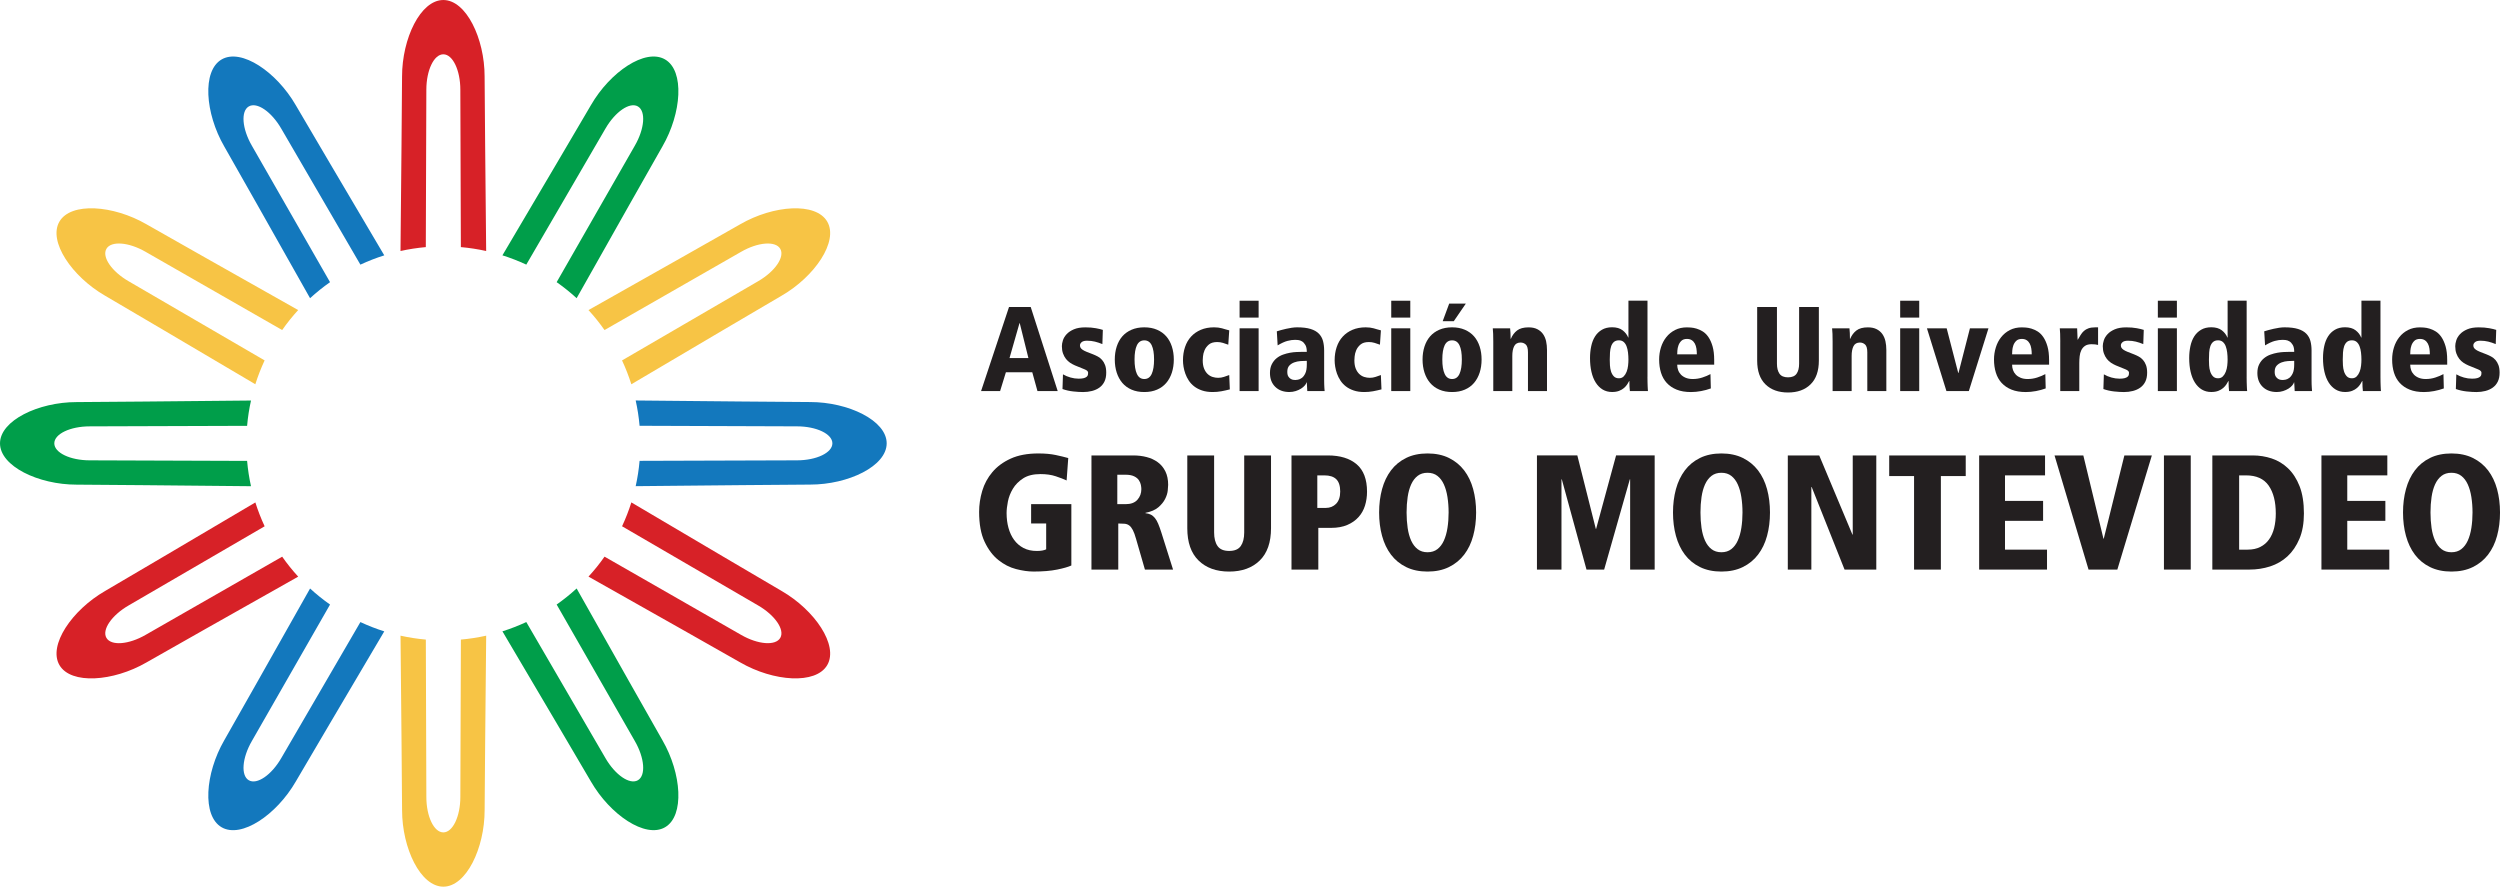 <?xml version="1.0" encoding="utf-8"?>
<!-- Generator: Adobe Illustrator 16.0.0, SVG Export Plug-In . SVG Version: 6.00 Build 0)  -->
<!DOCTYPE svg PUBLIC "-//W3C//DTD SVG 1.1//EN" "http://www.w3.org/Graphics/SVG/1.1/DTD/svg11.dtd">
<svg version="1.1" id="Layer_1" xmlns="http://www.w3.org/2000/svg" xmlns:xlink="http://www.w3.org/1999/xlink" x="0px" y="0px"
	 width="352.569px" height="125.045px" viewBox="122.844 122.167 352.569 125.045"
	 enable-background="new 122.844 122.167 352.569 125.045" xml:space="preserve">
<g>
	<g>
		<g>
			<path fill="#231F20" d="M268.423,174.668h-3.72l-0.816,2.649h-2.684l3.941-11.858h3.058l3.806,11.858h-2.854L268.423,174.668z
				 M266.656,167.738h-0.034l-1.409,4.926h2.666L266.656,167.738z"/>
			<path fill="#231F20" d="M278.31,170.693c-0.363-0.147-0.714-0.264-1.054-0.348c-0.34-0.085-0.708-0.129-1.104-0.129
				c-0.351,0-0.605,0.068-0.764,0.204c-0.159,0.137-0.238,0.285-0.238,0.441c0,0.138,0.027,0.253,0.085,0.351
				c0.057,0.096,0.155,0.191,0.298,0.289c0.141,0.096,0.33,0.191,0.568,0.288s0.538,0.212,0.9,0.349
				c0.227,0.091,0.45,0.194,0.671,0.313c0.222,0.119,0.419,0.276,0.595,0.477c0.176,0.198,0.317,0.44,0.425,0.729
				c0.108,0.289,0.161,0.645,0.161,1.062c0,0.498-0.084,0.92-0.255,1.266c-0.17,0.346-0.405,0.626-0.704,0.841
				c-0.301,0.217-0.648,0.373-1.045,0.477c-0.396,0.102-0.816,0.153-1.258,0.153c-0.396,0-0.861-0.028-1.393-0.085
				c-0.533-0.058-1.037-0.172-1.512-0.341l0.067-2.072c0.329,0.191,0.685,0.343,1.07,0.449c0.385,0.108,0.765,0.162,1.138,0.162
				c0.317,0,0.564-0.024,0.74-0.077c0.175-0.051,0.308-0.114,0.398-0.194c0.091-0.079,0.147-0.167,0.17-0.263
				c0.023-0.098,0.033-0.195,0.033-0.299c0-0.191-0.164-0.354-0.492-0.482c-0.328-0.13-0.781-0.314-1.359-0.554
				c-0.237-0.103-0.467-0.227-0.688-0.372c-0.221-0.147-0.416-0.329-0.586-0.545c-0.17-0.215-0.309-0.47-0.416-0.766
				c-0.108-0.294-0.161-0.639-0.161-1.035c0-0.237,0.048-0.51,0.144-0.815c0.096-0.307,0.27-0.596,0.519-0.866
				c0.249-0.272,0.589-0.502,1.019-0.688c0.432-0.188,0.975-0.281,1.632-0.281c0.555,0,1.048,0.04,1.478,0.12
				c0.431,0.079,0.759,0.159,0.985,0.237L278.31,170.693z"/>
			<path fill="#231F20" d="M280.06,172.867c0-0.654,0.09-1.266,0.271-1.825c0.181-0.561,0.444-1.039,0.789-1.436
				c0.346-0.396,0.779-0.708,1.301-0.935c0.521-0.226,1.121-0.341,1.801-0.341s1.279,0.115,1.801,0.341
				c0.521,0.227,0.953,0.538,1.299,0.935c0.346,0.397,0.609,0.875,0.79,1.436c0.181,0.561,0.272,1.171,0.272,1.825
				c0,0.669-0.092,1.284-0.272,1.845c-0.181,0.561-0.444,1.045-0.79,1.452c-0.346,0.407-0.778,0.726-1.299,0.95
				c-0.521,0.229-1.121,0.341-1.801,0.341s-1.28-0.112-1.801-0.341c-0.521-0.226-0.955-0.543-1.301-0.95
				c-0.345-0.407-0.608-0.893-0.789-1.452C280.15,174.151,280.06,173.536,280.06,172.867z M282.846,172.867
				c0,0.873,0.111,1.551,0.332,2.031c0.221,0.481,0.568,0.721,1.045,0.721c0.476,0,0.823-0.238,1.044-0.721
				c0.221-0.481,0.332-1.158,0.332-2.031c0-0.871-0.111-1.54-0.332-2.005c-0.221-0.463-0.568-0.695-1.044-0.695
				c-0.477,0-0.824,0.232-1.045,0.695C282.957,171.327,282.846,171.996,282.846,172.867z"/>
			<path fill="#231F20" d="M296.284,177.08c-0.396,0.103-0.793,0.19-1.189,0.265c-0.396,0.073-0.81,0.109-1.239,0.109
				c-0.567,0-1.065-0.074-1.495-0.221c-0.431-0.146-0.799-0.341-1.104-0.578c-0.307-0.236-0.561-0.512-0.765-0.823
				c-0.204-0.312-0.365-0.635-0.484-0.97c-0.118-0.334-0.203-0.662-0.255-0.983c-0.051-0.323-0.076-0.62-0.076-0.893
				c0-0.681,0.096-1.306,0.289-1.878c0.192-0.571,0.475-1.062,0.85-1.47c0.373-0.407,0.832-0.727,1.376-0.959
				c0.544-0.232,1.166-0.35,1.868-0.35c0.215,0,0.414,0.012,0.595,0.035c0.181,0.023,0.354,0.057,0.519,0.102
				c0.164,0.046,0.328,0.094,0.492,0.145c0.164,0.051,0.343,0.1,0.535,0.145l-0.136,2.021c-0.249-0.09-0.501-0.175-0.757-0.255
				c-0.254-0.079-0.523-0.119-0.807-0.119c-0.509,0-0.903,0.119-1.18,0.356c-0.277,0.237-0.479,0.508-0.604,0.808
				c-0.125,0.301-0.199,0.592-0.221,0.874c-0.023,0.284-0.034,0.465-0.034,0.545c0,0.464,0.065,0.854,0.195,1.172
				c0.13,0.316,0.3,0.572,0.51,0.766c0.209,0.191,0.441,0.328,0.696,0.406c0.255,0.079,0.513,0.119,0.773,0.119
				c0.283,0,0.552-0.043,0.807-0.127c0.255-0.085,0.507-0.174,0.756-0.264L296.284,177.08z"/>
			<path fill="#231F20" d="M297.66,164.578h2.684v2.379h-2.684V164.578z M297.66,168.468h2.684v8.851h-2.684V168.468z"/>
			<path fill="#231F20" d="M302.91,168.893c0.17-0.057,0.371-0.115,0.604-0.179c0.23-0.062,0.473-0.122,0.723-0.178
				c0.25-0.057,0.506-0.104,0.772-0.145c0.266-0.039,0.519-0.061,0.756-0.061c0.78,0,1.419,0.077,1.911,0.23
				c0.492,0.152,0.88,0.373,1.164,0.662c0.281,0.289,0.479,0.634,0.586,1.037c0.105,0.4,0.16,0.846,0.16,1.334v3.227
				c0,0.328,0,0.617,0,0.866c0,0.238,0.003,0.453,0.009,0.646c0.006,0.192,0.015,0.367,0.024,0.526
				c0.013,0.158,0.023,0.312,0.035,0.458h-2.447l-0.066-1.223h-0.034c-0.034,0.136-0.118,0.283-0.255,0.44
				c-0.136,0.159-0.312,0.307-0.525,0.441c-0.215,0.135-0.465,0.249-0.748,0.34c-0.283,0.092-0.584,0.137-0.9,0.137
				c-0.826,0-1.489-0.243-1.986-0.729c-0.5-0.487-0.748-1.139-0.748-1.954c0-0.487,0.088-0.9,0.264-1.24s0.398-0.62,0.67-0.841
				c0.273-0.221,0.576-0.391,0.91-0.51c0.334-0.118,0.662-0.207,0.984-0.264c0.323-0.057,0.623-0.092,0.9-0.102
				c0.277-0.012,0.494-0.019,0.654-0.019h0.814c0-0.418-0.068-0.744-0.204-0.978c-0.136-0.231-0.294-0.401-0.476-0.51
				c-0.182-0.107-0.362-0.169-0.545-0.186c-0.18-0.019-0.321-0.026-0.424-0.026c-0.34,0-0.703,0.051-1.088,0.153
				c-0.385,0.101-0.844,0.312-1.375,0.629L302.91,168.893z M307.14,173.055c-0.271,0-0.566,0.012-0.884,0.033
				c-0.316,0.022-0.614,0.085-0.892,0.188c-0.279,0.103-0.511,0.255-0.697,0.458c-0.187,0.205-0.279,0.493-0.279,0.867
				c0,0.295,0.051,0.519,0.152,0.671c0.103,0.153,0.218,0.267,0.349,0.34s0.258,0.116,0.382,0.128s0.215,0.018,0.271,0.018
				c0.058,0,0.173-0.016,0.349-0.043c0.176-0.028,0.356-0.11,0.544-0.246c0.188-0.137,0.352-0.352,0.492-0.646
				c0.143-0.294,0.213-0.714,0.213-1.257V173.055z"/>
			<path fill="#231F20" d="M317.671,177.08c-0.395,0.103-0.793,0.19-1.188,0.265c-0.396,0.073-0.809,0.109-1.239,0.109
				c-0.566,0-1.064-0.074-1.494-0.221c-0.432-0.146-0.799-0.341-1.104-0.578c-0.305-0.236-0.562-0.512-0.765-0.823
				c-0.203-0.312-0.365-0.635-0.484-0.97c-0.117-0.334-0.203-0.662-0.254-0.983c-0.051-0.323-0.077-0.62-0.077-0.893
				c0-0.681,0.097-1.306,0.289-1.878c0.192-0.571,0.476-1.062,0.851-1.47c0.373-0.407,0.832-0.727,1.375-0.959
				c0.545-0.232,1.166-0.35,1.869-0.35c0.215,0,0.414,0.012,0.594,0.035c0.183,0.023,0.354,0.057,0.52,0.102
				c0.164,0.046,0.328,0.094,0.492,0.145c0.164,0.051,0.344,0.1,0.535,0.145l-0.137,2.021c-0.248-0.09-0.5-0.175-0.756-0.255
				c-0.255-0.079-0.522-0.119-0.807-0.119c-0.51,0-0.904,0.119-1.182,0.356c-0.276,0.237-0.479,0.508-0.604,0.808
				c-0.124,0.301-0.197,0.592-0.221,0.874c-0.021,0.284-0.034,0.465-0.034,0.545c0,0.464,0.065,0.854,0.194,1.172
				c0.131,0.316,0.302,0.572,0.511,0.766c0.209,0.192,0.44,0.328,0.696,0.406c0.255,0.079,0.513,0.119,0.772,0.119
				c0.283,0,0.552-0.043,0.808-0.127c0.254-0.085,0.506-0.174,0.756-0.264L317.671,177.08z"/>
			<path fill="#231F20" d="M319.048,164.578h2.686v2.379h-2.686V164.578z M319.048,168.468h2.686v8.851h-2.686V168.468z"/>
			<path fill="#231F20" d="M323.464,172.867c0-0.654,0.092-1.266,0.271-1.825c0.182-0.561,0.445-1.039,0.791-1.436
				c0.346-0.396,0.777-0.708,1.299-0.935c0.521-0.226,1.121-0.341,1.801-0.341s1.279,0.115,1.801,0.341
				c0.521,0.227,0.955,0.538,1.301,0.935s0.607,0.875,0.791,1.436c0.18,0.561,0.27,1.171,0.27,1.825c0,0.669-0.09,1.284-0.27,1.845
				c-0.184,0.561-0.445,1.045-0.791,1.452s-0.777,0.726-1.301,0.95c-0.52,0.229-1.121,0.341-1.801,0.341s-1.279-0.112-1.801-0.341
				c-0.521-0.226-0.953-0.543-1.299-0.95s-0.609-0.893-0.791-1.452C323.556,174.151,323.464,173.536,323.464,172.867z
				 M326.251,172.867c0,0.873,0.109,1.551,0.33,2.031c0.221,0.481,0.57,0.721,1.045,0.721c0.479,0,0.824-0.238,1.045-0.721
				c0.223-0.481,0.332-1.158,0.332-2.031c0-0.871-0.109-1.54-0.332-2.005c-0.221-0.463-0.566-0.695-1.045-0.695
				c-0.475,0-0.824,0.232-1.045,0.695C326.361,171.327,326.251,171.996,326.251,172.867z M327.22,164.985h2.346l-1.699,2.479h-1.564
				L327.22,164.985z"/>
			<path fill="#231F20" d="M338.33,171.865c0-0.555-0.104-0.926-0.312-1.112c-0.211-0.187-0.451-0.279-0.725-0.279
				c-0.43,0-0.732,0.169-0.908,0.51c-0.176,0.34-0.264,0.798-0.264,1.376v4.96h-2.684v-6.999c0-0.43-0.006-0.79-0.018-1.079
				s-0.027-0.546-0.051-0.772h2.445c0.021,0.192,0.041,0.413,0.051,0.662c0.012,0.25,0.018,0.521,0.018,0.816h0.035
				c0.203-0.488,0.494-0.878,0.873-1.173c0.381-0.294,0.922-0.442,1.623-0.442c0.486,0,0.898,0.085,1.232,0.256
				c0.334,0.17,0.602,0.399,0.807,0.688c0.203,0.289,0.348,0.627,0.434,1.011c0.084,0.385,0.127,0.798,0.127,1.241v5.792h-2.684
				V171.865L338.33,171.865z"/>
			<path fill="#231F20" d="M355.181,175.33c0,0.283,0.004,0.527,0.01,0.731c0.006,0.202,0.01,0.381,0.016,0.534
				c0.006,0.152,0.012,0.285,0.02,0.399c0.006,0.112,0.014,0.222,0.023,0.321h-2.547c-0.023-0.169-0.041-0.37-0.053-0.603
				s-0.018-0.501-0.018-0.809h-0.033c-0.068,0.137-0.158,0.293-0.271,0.468c-0.113,0.177-0.264,0.347-0.449,0.51
				c-0.188,0.166-0.42,0.301-0.697,0.408c-0.275,0.107-0.607,0.161-0.992,0.161c-0.498,0-0.941-0.116-1.326-0.348
				s-0.709-0.559-0.977-0.979c-0.268-0.418-0.469-0.924-0.604-1.512c-0.137-0.589-0.203-1.233-0.203-1.937
				c0-0.589,0.055-1.15,0.17-1.684c0.111-0.531,0.293-0.994,0.543-1.384c0.248-0.392,0.572-0.702,0.967-0.935
				c0.396-0.232,0.873-0.35,1.43-0.35c0.623,0,1.117,0.143,1.484,0.426c0.369,0.283,0.631,0.623,0.791,1.019h0.033v-5.198h2.686
				v10.757H355.181z M349.865,172.902c0,0.227,0.008,0.489,0.025,0.789c0.018,0.301,0.068,0.587,0.152,0.858
				c0.084,0.271,0.215,0.501,0.391,0.688c0.176,0.188,0.416,0.279,0.723,0.279c0.271,0,0.496-0.087,0.672-0.263
				c0.174-0.177,0.312-0.396,0.416-0.662c0.102-0.269,0.17-0.55,0.203-0.851c0.035-0.301,0.051-0.58,0.051-0.841
				c0-0.352-0.02-0.689-0.059-1.02c-0.041-0.328-0.107-0.621-0.205-0.875c-0.096-0.256-0.232-0.458-0.406-0.612
				c-0.176-0.152-0.4-0.229-0.672-0.229c-0.295,0-0.529,0.076-0.705,0.229c-0.176,0.154-0.307,0.356-0.391,0.612
				c-0.086,0.254-0.139,0.547-0.162,0.875C349.876,172.212,349.865,172.551,349.865,172.902z"/>
			<path fill="#231F20" d="M364.593,173.598h-5.215c0,0.261,0.041,0.514,0.127,0.756c0.084,0.244,0.219,0.46,0.398,0.646
				c0.182,0.188,0.412,0.338,0.688,0.45c0.277,0.112,0.605,0.169,0.979,0.169c0.465,0,0.916-0.069,1.352-0.212
				c0.436-0.141,0.818-0.303,1.146-0.482l0.051,2.021c-0.43,0.158-0.889,0.282-1.375,0.373c-0.488,0.092-0.963,0.137-1.428,0.137
				c-0.781,0-1.453-0.112-2.016-0.341c-0.559-0.226-1.023-0.54-1.393-0.94c-0.367-0.403-0.641-0.886-0.814-1.444
				c-0.176-0.561-0.264-1.181-0.264-1.861c0-0.588,0.084-1.156,0.254-1.707c0.172-0.549,0.422-1.033,0.758-1.452
				c0.332-0.419,0.744-0.753,1.23-1.003c0.486-0.249,1.047-0.374,1.682-0.374c0.137,0,0.324,0.01,0.562,0.026
				c0.236,0.017,0.5,0.067,0.789,0.152c0.287,0.085,0.58,0.219,0.875,0.399c0.295,0.183,0.561,0.445,0.799,0.791
				c0.236,0.345,0.434,0.781,0.586,1.308c0.152,0.525,0.229,1.175,0.229,1.943V173.598L364.593,173.598z M362.146,172.138
				c0-0.283-0.02-0.555-0.059-0.815c-0.041-0.261-0.113-0.493-0.221-0.697c-0.109-0.204-0.252-0.364-0.436-0.483
				c-0.182-0.119-0.406-0.179-0.68-0.179c-0.34,0-0.604,0.091-0.789,0.272c-0.188,0.181-0.322,0.393-0.408,0.638
				c-0.086,0.242-0.137,0.486-0.152,0.729c-0.018,0.244-0.025,0.423-0.025,0.536H362.146L362.146,172.138z"/>
			<path fill="#231F20" d="M370.658,165.459h2.785v8.002c0,0.601,0.119,1.069,0.357,1.409c0.238,0.342,0.641,0.511,1.205,0.511
				c0.566,0,0.969-0.169,1.207-0.511c0.238-0.34,0.357-0.81,0.357-1.409v-8.002h2.785v7.561c0,1.474-0.393,2.591-1.174,3.354
				c-0.779,0.766-1.84,1.146-3.176,1.146c-1.338,0-2.396-0.382-3.178-1.146s-1.172-1.882-1.172-3.354v-7.561H370.658z"/>
			<path fill="#231F20" d="M386.185,171.865c0-0.555-0.105-0.926-0.314-1.112s-0.449-0.279-0.723-0.279
				c-0.43,0-0.732,0.169-0.908,0.51c-0.176,0.34-0.264,0.798-0.264,1.376v4.96h-2.684v-6.999c0-0.43-0.006-0.79-0.018-1.079
				c-0.014-0.289-0.029-0.546-0.053-0.772h2.447c0.021,0.192,0.039,0.413,0.051,0.662c0.012,0.25,0.018,0.521,0.018,0.816h0.035
				c0.203-0.488,0.494-0.878,0.873-1.173c0.381-0.294,0.922-0.442,1.623-0.442c0.486,0,0.896,0.085,1.23,0.256
				c0.334,0.17,0.604,0.399,0.809,0.688c0.201,0.289,0.348,0.627,0.434,1.011c0.084,0.385,0.127,0.798,0.127,1.241v5.792h-2.684
				V171.865L386.185,171.865z"/>
			<path fill="#231F20" d="M390.822,164.578h2.686v2.379h-2.686V164.578z M390.822,168.468h2.686v8.851h-2.686V168.468z"/>
			<path fill="#231F20" d="M394.595,168.468h2.785l1.631,6.303h0.033l1.615-6.303h2.615l-2.77,8.851h-3.16L394.595,168.468z"/>
			<path fill="#231F20" d="M411.82,173.598h-5.215c0,0.261,0.043,0.514,0.127,0.756c0.086,0.244,0.219,0.46,0.398,0.646
				c0.182,0.188,0.412,0.338,0.689,0.45c0.275,0.112,0.602,0.169,0.977,0.169c0.465,0,0.914-0.069,1.352-0.212
				c0.436-0.141,0.816-0.303,1.145-0.482l0.051,2.021c-0.43,0.158-0.889,0.282-1.375,0.373c-0.486,0.092-0.963,0.137-1.428,0.137
				c-0.781,0-1.451-0.112-2.014-0.341c-0.561-0.226-1.023-0.54-1.393-0.94c-0.369-0.403-0.641-0.886-0.814-1.444
				c-0.176-0.561-0.266-1.181-0.266-1.861c0-0.588,0.086-1.156,0.258-1.707c0.17-0.549,0.42-1.033,0.756-1.452
				c0.332-0.419,0.744-0.753,1.229-1.003c0.488-0.249,1.049-0.374,1.684-0.374c0.137,0,0.322,0.01,0.561,0.026
				c0.238,0.016,0.502,0.067,0.791,0.152s0.58,0.219,0.875,0.399c0.293,0.183,0.561,0.445,0.799,0.791
				c0.236,0.345,0.434,0.781,0.586,1.308c0.152,0.525,0.229,1.175,0.229,1.943V173.598L411.82,173.598z M409.375,172.138
				c0-0.283-0.02-0.555-0.061-0.815c-0.039-0.261-0.113-0.493-0.221-0.697c-0.107-0.204-0.252-0.364-0.434-0.483
				s-0.408-0.179-0.68-0.179c-0.34,0-0.604,0.091-0.789,0.272c-0.188,0.181-0.322,0.393-0.408,0.638
				c-0.084,0.242-0.135,0.486-0.152,0.729c-0.018,0.244-0.025,0.423-0.025,0.536H409.375L409.375,172.138z"/>
			<path fill="#231F20" d="M413.4,170.319c0-0.43-0.006-0.79-0.018-1.079s-0.027-0.546-0.051-0.772h2.447
				c0.01,0.261,0.02,0.526,0.033,0.798c0.012,0.272,0.021,0.538,0.033,0.799h0.033c0.137-0.237,0.271-0.461,0.4-0.67
				c0.129-0.211,0.281-0.395,0.457-0.554c0.176-0.157,0.391-0.282,0.646-0.373c0.254-0.09,0.574-0.137,0.959-0.137h0.391v2.481
				c-0.146-0.034-0.285-0.061-0.416-0.077c-0.131-0.016-0.291-0.024-0.484-0.024c-0.395,0-0.707,0.076-0.934,0.229
				c-0.227,0.153-0.402,0.357-0.527,0.611c-0.125,0.255-0.203,0.542-0.236,0.857c-0.035,0.317-0.053,0.635-0.053,0.951v3.958h-2.684
				v-6.998H413.4z"/>
			<path fill="#231F20" d="M425.105,170.693c-0.361-0.147-0.713-0.264-1.053-0.348c-0.34-0.085-0.709-0.129-1.104-0.129
				c-0.354,0-0.607,0.068-0.766,0.204c-0.158,0.137-0.238,0.285-0.238,0.441c0,0.138,0.027,0.253,0.086,0.351
				c0.057,0.096,0.156,0.191,0.297,0.289c0.141,0.096,0.332,0.191,0.57,0.288c0.236,0.097,0.537,0.212,0.898,0.349
				c0.229,0.091,0.451,0.194,0.672,0.313s0.418,0.276,0.596,0.477c0.174,0.198,0.316,0.44,0.424,0.729s0.162,0.645,0.162,1.062
				c0,0.498-0.086,0.92-0.256,1.266s-0.404,0.626-0.705,0.841c-0.301,0.217-0.648,0.373-1.045,0.477
				c-0.396,0.102-0.814,0.153-1.258,0.153c-0.395,0-0.859-0.028-1.393-0.085c-0.533-0.058-1.037-0.172-1.512-0.341l0.066-2.072
				c0.328,0.191,0.686,0.343,1.07,0.449c0.385,0.108,0.764,0.162,1.139,0.162c0.316,0,0.562-0.024,0.738-0.077
				c0.176-0.051,0.309-0.114,0.4-0.194c0.09-0.079,0.146-0.167,0.17-0.263c0.021-0.098,0.031-0.195,0.031-0.299
				c0-0.191-0.164-0.354-0.49-0.482c-0.33-0.13-0.781-0.314-1.359-0.554c-0.238-0.103-0.467-0.227-0.689-0.372
				c-0.221-0.147-0.416-0.329-0.586-0.545c-0.17-0.215-0.309-0.47-0.416-0.766c-0.107-0.294-0.16-0.639-0.16-1.035
				c0-0.237,0.047-0.51,0.145-0.815c0.096-0.307,0.27-0.596,0.52-0.866c0.246-0.272,0.588-0.502,1.018-0.688
				c0.432-0.188,0.975-0.281,1.633-0.281c0.555,0,1.047,0.04,1.479,0.12c0.43,0.079,0.758,0.159,0.984,0.237L425.105,170.693z"/>
			<path fill="#231F20" d="M427.16,164.578h2.686v2.379h-2.686V164.578z M427.16,168.468h2.686v8.851h-2.686V168.468z"/>
			<path fill="#231F20" d="M439.681,175.33c0,0.283,0.004,0.527,0.01,0.731c0.006,0.202,0.012,0.381,0.018,0.534
				c0.006,0.152,0.012,0.285,0.018,0.399c0.006,0.112,0.014,0.222,0.025,0.321h-2.549c-0.023-0.169-0.039-0.37-0.051-0.603
				c-0.014-0.233-0.018-0.501-0.018-0.809h-0.033c-0.068,0.137-0.158,0.293-0.271,0.468c-0.113,0.177-0.264,0.347-0.451,0.51
				c-0.186,0.166-0.418,0.301-0.695,0.408s-0.609,0.161-0.994,0.161c-0.498,0-0.939-0.116-1.326-0.348
				c-0.385-0.231-0.709-0.559-0.977-0.979c-0.266-0.418-0.467-0.924-0.604-1.512c-0.135-0.589-0.203-1.233-0.203-1.937
				c0-0.589,0.057-1.15,0.17-1.684c0.113-0.531,0.295-0.994,0.543-1.384c0.25-0.392,0.572-0.702,0.969-0.935
				c0.396-0.233,0.871-0.35,1.428-0.35c0.623,0,1.119,0.143,1.486,0.426c0.367,0.283,0.631,0.623,0.789,1.019H437v-5.198h2.684
				v10.757H439.681z M434.365,172.902c0,0.227,0.008,0.489,0.025,0.789c0.016,0.301,0.066,0.587,0.152,0.858
				c0.084,0.271,0.215,0.501,0.391,0.688c0.176,0.188,0.416,0.279,0.723,0.279c0.271,0,0.494-0.087,0.67-0.263
				c0.176-0.177,0.314-0.396,0.416-0.662c0.104-0.269,0.17-0.55,0.205-0.851c0.033-0.301,0.051-0.58,0.051-0.841
				c0-0.352-0.02-0.689-0.059-1.02c-0.041-0.328-0.109-0.621-0.205-0.875c-0.096-0.256-0.232-0.458-0.408-0.612
				c-0.176-0.152-0.398-0.229-0.67-0.229c-0.295,0-0.529,0.076-0.705,0.229c-0.176,0.154-0.307,0.356-0.391,0.612
				c-0.086,0.254-0.141,0.547-0.162,0.875C434.376,172.212,434.365,172.551,434.365,172.902z"/>
			<path fill="#231F20" d="M442.162,168.893c0.17-0.057,0.371-0.115,0.605-0.179c0.229-0.062,0.471-0.122,0.721-0.178
				c0.25-0.057,0.506-0.104,0.771-0.145c0.268-0.039,0.52-0.061,0.758-0.061c0.779,0,1.418,0.077,1.91,0.23
				c0.492,0.152,0.881,0.373,1.164,0.662c0.281,0.289,0.479,0.634,0.586,1.037c0.107,0.4,0.16,0.846,0.16,1.334v3.227
				c0,0.328,0,0.617,0,0.866c0,0.238,0.004,0.453,0.008,0.646c0.008,0.191,0.016,0.367,0.027,0.526
				c0.012,0.158,0.021,0.312,0.033,0.458h-2.447l-0.066-1.223h-0.033c-0.033,0.136-0.119,0.283-0.256,0.44
				c-0.137,0.159-0.312,0.307-0.525,0.441c-0.215,0.135-0.465,0.249-0.748,0.34c-0.283,0.092-0.582,0.137-0.898,0.137
				c-0.828,0-1.49-0.243-1.988-0.729c-0.498-0.487-0.748-1.139-0.748-1.954c0-0.487,0.088-0.9,0.264-1.24s0.398-0.62,0.672-0.841
				s0.574-0.391,0.908-0.51c0.334-0.118,0.662-0.207,0.986-0.264c0.32-0.057,0.621-0.092,0.898-0.102
				c0.277-0.012,0.496-0.019,0.654-0.019h0.814c0-0.418-0.066-0.744-0.203-0.978c-0.137-0.231-0.295-0.401-0.477-0.51
				c-0.182-0.107-0.361-0.169-0.545-0.186c-0.18-0.019-0.322-0.026-0.424-0.026c-0.34,0-0.703,0.051-1.088,0.153
				c-0.385,0.101-0.844,0.312-1.375,0.629L442.162,168.893z M446.39,173.055c-0.27,0-0.564,0.012-0.883,0.033
				c-0.316,0.022-0.613,0.085-0.893,0.188c-0.277,0.103-0.508,0.255-0.695,0.458c-0.188,0.205-0.281,0.493-0.281,0.867
				c0,0.295,0.053,0.519,0.154,0.671c0.102,0.153,0.217,0.267,0.348,0.34s0.258,0.116,0.383,0.128s0.215,0.018,0.271,0.018
				c0.055,0,0.172-0.016,0.35-0.043c0.174-0.028,0.355-0.11,0.543-0.246c0.186-0.136,0.352-0.352,0.492-0.646
				c0.143-0.294,0.211-0.714,0.211-1.257V173.055z"/>
			<path fill="#231F20" d="M458.556,175.33c0,0.283,0.004,0.527,0.01,0.731c0.006,0.202,0.01,0.381,0.016,0.534
				c0.006,0.152,0.012,0.285,0.018,0.399c0.006,0.112,0.016,0.222,0.025,0.321h-2.549c-0.023-0.169-0.039-0.37-0.051-0.603
				s-0.018-0.501-0.018-0.809h-0.035c-0.066,0.137-0.156,0.293-0.27,0.468c-0.113,0.177-0.264,0.347-0.451,0.51
				c-0.186,0.166-0.418,0.301-0.695,0.408s-0.609,0.161-0.994,0.161c-0.498,0-0.939-0.116-1.324-0.348s-0.711-0.559-0.979-0.979
				c-0.266-0.418-0.467-0.924-0.604-1.512c-0.135-0.589-0.203-1.233-0.203-1.937c0-0.589,0.057-1.15,0.17-1.684
				c0.113-0.531,0.295-0.994,0.545-1.384c0.248-0.392,0.57-0.702,0.967-0.935c0.396-0.232,0.873-0.35,1.428-0.35
				c0.623,0,1.119,0.143,1.486,0.426c0.369,0.283,0.631,0.623,0.789,1.019h0.035v-5.198h2.684V175.33L458.556,175.33z
				 M453.238,172.902c0,0.227,0.008,0.489,0.025,0.789c0.018,0.301,0.068,0.587,0.152,0.858c0.084,0.271,0.215,0.501,0.391,0.688
				c0.176,0.188,0.416,0.279,0.723,0.279c0.271,0,0.496-0.087,0.672-0.263c0.174-0.177,0.312-0.396,0.416-0.662
				c0.102-0.269,0.17-0.55,0.203-0.851c0.035-0.301,0.051-0.58,0.051-0.841c0-0.352-0.02-0.689-0.059-1.02
				c-0.039-0.328-0.107-0.621-0.205-0.875c-0.096-0.256-0.232-0.458-0.406-0.612c-0.176-0.152-0.4-0.229-0.672-0.229
				c-0.295,0-0.529,0.076-0.705,0.229c-0.176,0.154-0.305,0.356-0.391,0.612c-0.086,0.254-0.139,0.547-0.162,0.875
				C453.25,172.212,453.238,172.551,453.238,172.902z"/>
			<path fill="#231F20" d="M467.966,173.598h-5.215c0,0.261,0.043,0.514,0.127,0.756c0.084,0.244,0.219,0.46,0.398,0.646
				c0.182,0.188,0.412,0.338,0.688,0.45c0.277,0.112,0.604,0.169,0.979,0.169c0.465,0,0.914-0.069,1.35-0.212
				c0.438-0.141,0.818-0.303,1.146-0.482l0.051,2.021c-0.43,0.158-0.889,0.282-1.375,0.373c-0.486,0.092-0.963,0.137-1.428,0.137
				c-0.781,0-1.451-0.112-2.014-0.341c-0.561-0.226-1.023-0.54-1.393-0.94c-0.369-0.403-0.641-0.886-0.816-1.444
				c-0.176-0.561-0.262-1.181-0.262-1.861c0-0.588,0.084-1.156,0.254-1.707c0.17-0.549,0.422-1.033,0.756-1.452
				s0.744-0.753,1.232-1.003c0.486-0.249,1.047-0.374,1.682-0.374c0.137,0,0.322,0.01,0.561,0.026
				c0.238,0.017,0.502,0.067,0.791,0.152s0.578,0.219,0.875,0.399c0.293,0.183,0.561,0.445,0.799,0.791
				c0.236,0.345,0.432,0.781,0.586,1.308c0.152,0.526,0.229,1.175,0.229,1.943V173.598L467.966,173.598z M465.519,172.138
				c0-0.283-0.02-0.555-0.059-0.815c-0.041-0.261-0.113-0.493-0.221-0.697c-0.109-0.204-0.252-0.364-0.436-0.483
				c-0.182-0.119-0.406-0.179-0.68-0.179c-0.34,0-0.604,0.091-0.789,0.272c-0.188,0.181-0.322,0.393-0.408,0.638
				c-0.084,0.242-0.135,0.486-0.152,0.729c-0.018,0.244-0.023,0.423-0.023,0.536H465.519L465.519,172.138z"/>
			<path fill="#231F20" d="M474.812,170.693c-0.361-0.147-0.713-0.264-1.053-0.348c-0.34-0.085-0.709-0.129-1.104-0.129
				c-0.352,0-0.607,0.068-0.766,0.204c-0.158,0.137-0.238,0.285-0.238,0.441c0,0.138,0.027,0.253,0.086,0.351
				c0.057,0.096,0.156,0.191,0.297,0.289c0.141,0.096,0.332,0.191,0.57,0.288c0.236,0.097,0.537,0.212,0.898,0.349
				c0.229,0.091,0.451,0.194,0.672,0.313s0.418,0.276,0.596,0.477c0.174,0.198,0.316,0.44,0.424,0.729s0.162,0.645,0.162,1.062
				c0,0.498-0.086,0.92-0.256,1.266s-0.404,0.626-0.705,0.841c-0.301,0.217-0.648,0.373-1.045,0.477
				c-0.396,0.102-0.814,0.153-1.258,0.153c-0.395,0-0.859-0.028-1.393-0.085c-0.533-0.058-1.037-0.172-1.512-0.341l0.066-2.072
				c0.328,0.191,0.686,0.343,1.07,0.449c0.385,0.108,0.764,0.162,1.139,0.162c0.316,0,0.562-0.024,0.738-0.077
				c0.176-0.051,0.309-0.114,0.4-0.194c0.09-0.079,0.146-0.167,0.17-0.263c0.021-0.098,0.031-0.195,0.031-0.299
				c0-0.191-0.164-0.354-0.49-0.482c-0.328-0.13-0.781-0.314-1.359-0.554c-0.238-0.103-0.467-0.227-0.689-0.372
				c-0.221-0.147-0.416-0.329-0.586-0.545c-0.17-0.215-0.309-0.47-0.416-0.766c-0.107-0.294-0.16-0.639-0.16-1.035
				c0-0.237,0.047-0.51,0.145-0.815c0.096-0.307,0.268-0.596,0.518-0.866c0.248-0.272,0.59-0.502,1.02-0.688
				c0.432-0.188,0.975-0.281,1.633-0.281c0.555,0,1.047,0.04,1.479,0.12c0.43,0.079,0.758,0.159,0.984,0.237L474.812,170.693z"/>
		</g>
		<g>
			<g>
				<path fill="#231F20" d="M268.26,193.267h5.674v8.65c-0.43,0.199-1.1,0.391-2.006,0.576c-0.908,0.186-2.016,0.277-3.322,0.277
					c-0.753,0-1.576-0.117-2.467-0.348c-0.893-0.23-1.727-0.656-2.502-1.279c-0.777-0.623-1.424-1.479-1.938-2.572
					c-0.516-1.092-0.773-2.498-0.773-4.221c0-0.982,0.146-1.967,0.438-2.951c0.292-0.982,0.769-1.867,1.43-2.65
					c0.661-0.785,1.522-1.42,2.583-1.904s2.361-0.729,3.898-0.729c0.953,0,1.771,0.074,2.456,0.221s1.272,0.289,1.765,0.428
					l-0.23,3.16c-0.4-0.188-0.908-0.381-1.522-0.588c-0.616-0.209-1.339-0.312-2.168-0.312c-1,0-1.811,0.199-2.434,0.6
					c-0.622,0.4-1.106,0.889-1.453,1.465c-0.346,0.578-0.58,1.178-0.703,1.799c-0.123,0.623-0.185,1.164-0.185,1.627
					c0,0.754,0.088,1.453,0.266,2.098c0.176,0.646,0.441,1.211,0.795,1.697c0.354,0.482,0.797,0.863,1.326,1.141
					c0.531,0.277,1.157,0.416,1.88,0.416c0.569,0,1.007-0.076,1.315-0.23v-3.645h-2.123V193.267L268.26,193.267z"/>
				<path fill="#231F20" d="M276.77,186.396h5.904c0.661,0,1.287,0.076,1.88,0.23c0.592,0.152,1.114,0.395,1.568,0.727
					c0.453,0.33,0.811,0.76,1.072,1.291c0.262,0.531,0.393,1.164,0.393,1.902c0,0.17-0.021,0.438-0.059,0.809
					c-0.038,0.369-0.161,0.76-0.369,1.176c-0.207,0.414-0.526,0.807-0.957,1.178c-0.431,0.367-1.037,0.629-1.822,0.783v0.045
					c0.293,0.031,0.546,0.102,0.762,0.207c0.215,0.107,0.407,0.268,0.576,0.475c0.17,0.209,0.323,0.477,0.461,0.807
					c0.139,0.33,0.285,0.734,0.438,1.211l1.661,5.26h-3.967l-1.246-4.312c-0.153-0.553-0.308-0.977-0.461-1.268
					c-0.154-0.295-0.322-0.51-0.508-0.646c-0.184-0.139-0.402-0.219-0.657-0.242c-0.253-0.021-0.55-0.035-0.888-0.035v6.504h-3.782
					L276.77,186.396L276.77,186.396z M280.414,193.267h1.177c0.738,0,1.291-0.205,1.66-0.621c0.369-0.416,0.554-0.914,0.554-1.5
					c0-0.168-0.023-0.367-0.069-0.6c-0.046-0.232-0.142-0.453-0.288-0.668c-0.146-0.217-0.369-0.396-0.668-0.541
					c-0.301-0.146-0.704-0.221-1.211-0.221h-1.154L280.414,193.267L280.414,193.267z"/>
				<path fill="#231F20" d="M290.285,186.396h3.783v10.863c0,0.812,0.161,1.451,0.484,1.912c0.322,0.463,0.868,0.693,1.637,0.693
					c0.77,0,1.315-0.23,1.638-0.693c0.323-0.461,0.485-1.1,0.485-1.912v-10.863h3.781v10.264c0,1.998-0.53,3.518-1.592,4.555
					c-1.061,1.037-2.499,1.559-4.312,1.559s-3.252-0.521-4.312-1.559c-1.061-1.037-1.592-2.557-1.592-4.555V186.396L290.285,186.396
					z"/>
				<path fill="#231F20" d="M304.976,186.396h5.143c1.724,0,3.071,0.414,4.049,1.244c0.977,0.832,1.465,2.123,1.465,3.875
					c0,0.693-0.098,1.346-0.288,1.961c-0.192,0.615-0.496,1.154-0.911,1.615s-0.941,0.83-1.579,1.105
					c-0.639,0.275-1.396,0.414-2.272,0.414h-1.82v5.883h-3.783v-16.098H304.976z M309.82,193.798c0.584,0,1.068-0.195,1.453-0.586
					c0.383-0.395,0.576-0.967,0.576-1.721c0-0.799-0.186-1.379-0.555-1.74c-0.367-0.361-0.93-0.543-1.684-0.543h-0.99v4.59H309.82z"
					/>
				<path fill="#231F20" d="M317.337,194.445c0-1.184,0.141-2.283,0.416-3.299c0.277-1.014,0.695-1.895,1.258-2.641
					c0.562-0.744,1.271-1.328,2.135-1.752c0.857-0.424,1.865-0.637,3.02-0.637c1.152,0,2.158,0.213,3.021,0.637
					c0.859,0.424,1.574,1.008,2.145,1.752c0.568,0.746,0.992,1.627,1.268,2.641c0.277,1.016,0.416,2.115,0.416,3.299
					s-0.139,2.283-0.416,3.297c-0.275,1.018-0.697,1.896-1.268,2.643s-1.285,1.33-2.145,1.752c-0.861,0.424-1.867,0.637-3.021,0.637
					s-2.162-0.213-3.02-0.637c-0.861-0.422-1.572-1.006-2.135-1.752s-0.98-1.625-1.258-2.643
					C317.476,196.728,317.337,195.628,317.337,194.445z M321.212,194.445c0,0.77,0.051,1.496,0.15,2.18
					c0.1,0.686,0.266,1.279,0.496,1.787s0.533,0.906,0.91,1.199s0.842,0.439,1.396,0.439c0.553,0,1.018-0.146,1.395-0.439
					s0.68-0.691,0.91-1.199s0.4-1.104,0.508-1.787s0.162-1.41,0.162-2.18s-0.055-1.496-0.162-2.18s-0.275-1.279-0.508-1.787
					c-0.23-0.508-0.533-0.906-0.91-1.199s-0.842-0.438-1.395-0.438c-0.555,0-1.02,0.145-1.396,0.438s-0.68,0.691-0.91,1.199
					s-0.396,1.104-0.496,1.787S321.212,193.675,321.212,194.445z"/>
				<path fill="#231F20" d="M352.74,189.763h-0.045l-3.621,12.73h-2.49l-3.482-12.73h-0.047v12.73h-3.459v-16.1h5.695l2.605,10.355
					h0.047l2.814-10.355h5.441v16.1h-3.459V189.763L352.74,189.763z"/>
				<path fill="#231F20" d="M358.783,194.445c0-1.184,0.139-2.283,0.414-3.299c0.277-1.014,0.697-1.895,1.258-2.641
					c0.561-0.744,1.271-1.328,2.133-1.752s1.869-0.637,3.021-0.637s2.16,0.213,3.021,0.637s1.576,1.008,2.145,1.752
					c0.568,0.746,0.992,1.627,1.27,2.641c0.277,1.016,0.414,2.115,0.414,3.299s-0.137,2.283-0.414,3.297
					c-0.275,1.018-0.699,1.896-1.27,2.643c-0.568,0.746-1.283,1.33-2.145,1.752c-0.861,0.424-1.869,0.637-3.021,0.637
					s-2.16-0.213-3.021-0.637c-0.859-0.422-1.572-1.006-2.133-1.752s-0.98-1.625-1.258-2.643
					C358.921,196.728,358.783,195.628,358.783,194.445z M362.658,194.445c0,0.77,0.049,1.496,0.148,2.18
					c0.102,0.686,0.266,1.279,0.496,1.787s0.533,0.906,0.91,1.199s0.842,0.439,1.396,0.439s1.02-0.146,1.396-0.439
					s0.682-0.691,0.91-1.199c0.23-0.508,0.4-1.104,0.508-1.787s0.162-1.41,0.162-2.18s-0.055-1.496-0.162-2.18
					s-0.275-1.279-0.508-1.787c-0.229-0.508-0.533-0.906-0.91-1.199s-0.842-0.438-1.396-0.438s-1.02,0.145-1.396,0.438
					s-0.68,0.691-0.91,1.199s-0.396,1.104-0.496,1.787S362.658,193.675,362.658,194.445z"/>
				<path fill="#231F20" d="M374.974,186.396h4.43l4.682,11.162h0.045v-11.162h3.322v16.098h-4.475l-4.637-11.646h-0.047v11.646
					h-3.32V186.396z"/>
				<path fill="#231F20" d="M392.779,189.302h-3.506v-2.906h10.793v2.906h-3.506v13.191h-3.781V189.302L392.779,189.302z"/>
				<path fill="#231F20" d="M401.957,186.396h9.295v2.812h-5.648v3.6h5.373v2.811h-5.373v4.062h5.926v2.812h-9.57v-16.098H401.957z"
					/>
				<path fill="#231F20" d="M412.589,186.396h4.061l2.838,11.738h0.045l2.906-11.738h3.875l-4.867,16.098h-4.061L412.589,186.396z"
					/>
				<path fill="#231F20" d="M428.019,186.396h3.781v16.098h-3.781V186.396z"/>
				<path fill="#231F20" d="M434.845,186.396h5.721c0.906,0,1.791,0.143,2.65,0.426c0.861,0.285,1.631,0.75,2.309,1.396
					c0.676,0.645,1.219,1.486,1.627,2.525c0.406,1.037,0.609,2.318,0.609,3.84c0,1.385-0.213,2.574-0.635,3.574
					c-0.424,1-0.982,1.822-1.684,2.469c-0.699,0.646-1.516,1.117-2.445,1.42c-0.93,0.299-1.902,0.447-2.916,0.447h-5.236V186.396
					L434.845,186.396z M438.628,199.681h1.199c0.691,0,1.287-0.127,1.787-0.383c0.5-0.252,0.91-0.605,1.232-1.061
					c0.324-0.453,0.562-0.992,0.717-1.613c0.152-0.623,0.23-1.305,0.23-2.041c0-1.66-0.336-2.973-1.004-3.934
					c-0.67-0.961-1.734-1.441-3.195-1.441h-0.969v10.473H438.628z"/>
				<path fill="#231F20" d="M450.228,186.396h9.295v2.812h-5.65v3.6h5.373v2.811h-5.373v4.062h5.928v2.812h-9.57v-16.098H450.228z"
					/>
				<path fill="#231F20" d="M461.736,194.445c0-1.184,0.139-2.283,0.416-3.299c0.275-1.014,0.695-1.895,1.258-2.641
					c0.561-0.744,1.271-1.328,2.133-1.752s1.867-0.637,3.021-0.637c1.152,0,2.158,0.213,3.02,0.637s1.576,1.008,2.146,1.752
					c0.568,0.746,0.99,1.627,1.268,2.641c0.277,1.016,0.416,2.115,0.416,3.299s-0.139,2.283-0.416,3.297
					c-0.275,1.018-0.699,1.896-1.268,2.643c-0.57,0.746-1.285,1.33-2.146,1.752c-0.859,0.424-1.867,0.637-3.02,0.637
					c-1.154,0-2.16-0.213-3.021-0.637c-0.861-0.422-1.572-1.006-2.133-1.752c-0.562-0.746-0.98-1.625-1.258-2.643
					C461.875,196.728,461.736,195.628,461.736,194.445z M465.611,194.445c0,0.77,0.051,1.496,0.15,2.18
					c0.1,0.686,0.266,1.279,0.496,1.787s0.533,0.906,0.91,1.199s0.842,0.439,1.396,0.439c0.553,0,1.018-0.146,1.395-0.439
					s0.68-0.691,0.91-1.199s0.4-1.104,0.508-1.787s0.162-1.41,0.162-2.18s-0.055-1.496-0.162-2.18s-0.277-1.279-0.508-1.787
					s-0.533-0.906-0.91-1.199s-0.842-0.438-1.395-0.438c-0.557,0-1.021,0.145-1.396,0.438c-0.377,0.293-0.68,0.691-0.91,1.199
					s-0.396,1.104-0.496,1.787S465.611,193.675,465.611,194.445z"/>
			</g>
		</g>
	</g>
	<g>
		<path fill="#D72127" d="M182.971,134.827c0-2.762,1.073-5.002,2.397-5.002c1.323,0,2.397,2.24,2.397,5.002
			c0,0.935,0.039,12.172,0.074,22.188c1.214,0.108,2.405,0.292,3.568,0.552c-0.093-9.443-0.219-22.506-0.219-24.599
			c0-5.394-2.606-10.8-5.821-10.8c-3.216,0-5.821,5.406-5.821,10.8c0,2.093-0.126,15.155-0.219,24.599
			c1.163-0.26,2.354-0.443,3.569-0.552C182.932,146.998,182.971,135.761,182.971,134.827z"/>
		<path fill="#F7C445" d="M187.765,234.554c0,2.764-1.074,5.004-2.397,5.004c-1.324,0-2.397-2.24-2.397-5.004
			c0-0.936-0.038-12.17-0.073-22.188c-1.215-0.107-2.406-0.293-3.569-0.551c0.093,9.443,0.219,22.506,0.219,24.6
			c0,5.395,2.605,10.797,5.821,10.797c3.215,0,5.821-5.402,5.821-10.797c0-2.094,0.126-15.154,0.219-24.6
			c-1.163,0.258-2.354,0.443-3.568,0.551C187.805,222.384,187.765,233.621,187.765,234.554z"/>
		<path fill="#009E4A" d="M135.504,187.087c-2.762,0-5.002-1.073-5.002-2.396s2.24-2.396,5.002-2.396
			c0.934,0,12.172-0.039,22.188-0.074c0.106-1.215,0.291-2.407,0.55-3.57c-9.444,0.094-22.506,0.221-24.6,0.221
			c-5.393,0-10.798,2.605-10.798,5.821c0,3.213,5.405,5.821,10.798,5.821c2.094,0,15.155,0.127,24.6,0.221
			c-0.259-1.166-0.443-2.354-0.55-3.57C147.676,187.128,136.437,187.087,135.504,187.087z"/>
		<path fill="#1378BD" d="M235.231,182.294c2.763,0,5.003,1.073,5.003,2.396s-2.24,2.397-5.003,2.397
			c-0.934,0-12.172,0.039-22.188,0.072c-0.106,1.217-0.292,2.406-0.55,3.572c9.443-0.094,22.506-0.223,24.6-0.223
			c5.393,0,10.798-2.605,10.798-5.82c0-3.216-5.405-5.821-10.798-5.821c-2.094,0-15.156-0.127-24.6-0.221
			c0.258,1.163,0.443,2.355,0.55,3.57C223.059,182.255,234.298,182.294,235.231,182.294z"/>
		<path fill="#1378BD" d="M158.36,142.707c-1.382-2.394-1.573-4.868-0.426-5.532c1.146-0.662,3.194,0.741,4.577,3.135
			c0.467,0.809,6.12,10.522,11.158,19.178c1.104-0.514,2.229-0.95,3.367-1.309c-4.803-8.131-11.444-19.38-12.491-21.194
			c-2.696-4.67-7.656-8.048-10.44-6.439c-2.783,1.606-2.338,7.591,0.357,12.261c1.049,1.814,7.47,13.188,12.109,21.413
			c0.88-0.805,1.819-1.561,2.816-2.26C164.412,153.267,158.826,143.515,158.36,142.707z"/>
		<path fill="#009E4A" d="M212.375,226.677c1.383,2.393,1.572,4.867,0.427,5.527c-1.147,0.662-3.196-0.738-4.579-3.131
			c-0.465-0.811-6.119-10.521-11.157-19.18c-1.104,0.514-2.229,0.949-3.366,1.309c4.803,8.133,11.443,19.381,12.49,21.195
			c2.696,4.668,7.656,8.047,10.439,6.439c2.785-1.609,2.339-7.594-0.356-12.262c-1.048-1.814-7.47-13.189-12.108-21.416
			c-0.881,0.807-1.819,1.562-2.818,2.264C206.323,216.117,211.91,225.867,212.375,226.677z"/>
		<path fill="#D72127" d="M143.383,211.699c-2.392,1.383-4.868,1.572-5.53,0.426s0.741-3.195,3.134-4.576
			c0.809-0.467,10.521-6.119,19.178-11.16c-0.514-1.104-0.95-2.229-1.309-3.365c-8.132,4.803-19.381,11.443-21.193,12.49
			c-4.67,2.695-8.049,7.656-6.441,10.439c1.608,2.785,7.592,2.34,12.262-0.355c1.813-1.049,13.188-7.471,21.414-12.109
			c-0.806-0.879-1.562-1.816-2.26-2.816C153.943,205.646,144.191,211.232,143.383,211.699z"/>
		<path fill="#F7C445" d="M227.353,157.684c2.392-1.381,4.869-1.572,5.531-0.425c0.661,1.146-0.742,3.194-3.135,4.575
			c-0.81,0.468-10.522,6.121-19.179,11.161c0.515,1.104,0.95,2.229,1.31,3.363c8.131-4.802,19.381-11.442,21.193-12.489
			c4.67-2.696,8.049-7.655,6.44-10.44c-1.606-2.783-7.593-2.339-12.261,0.357c-1.814,1.049-13.189,7.47-21.416,12.11
			c0.807,0.878,1.563,1.819,2.262,2.816C216.792,163.735,226.545,158.15,227.353,157.684z"/>
		<path fill="#F7C445" d="M140.986,161.833c-2.393-1.381-3.796-3.429-3.134-4.575c0.662-1.147,3.138-0.956,5.53,0.425
			c0.809,0.467,10.561,6.052,19.254,11.029c0.697-0.997,1.454-1.938,2.26-2.816c-8.226-4.641-19.601-11.062-21.414-12.11
			c-4.67-2.696-10.654-3.141-12.262-0.357c-1.607,2.785,1.771,7.744,6.441,10.44c1.812,1.047,13.062,7.688,21.192,12.489
			c0.359-1.136,0.796-2.26,1.31-3.363C151.508,167.955,141.795,162.302,140.986,161.833z"/>
		<path fill="#D72127" d="M229.75,207.546c2.393,1.381,3.796,3.43,3.135,4.578c-0.662,1.145-3.141,0.955-5.531-0.426
			c-0.809-0.467-10.562-6.053-19.254-11.029c-0.698,1-1.455,1.938-2.262,2.816c8.227,4.639,19.602,11.062,21.416,12.109
			c4.67,2.695,10.653,3.141,12.261,0.355c1.606-2.783-1.771-7.744-6.44-10.439c-1.812-1.047-13.062-7.688-21.193-12.49
			c-0.359,1.139-0.795,2.262-1.31,3.365C219.227,201.429,228.94,207.08,229.75,207.546z"/>
		<path fill="#1378BD" d="M162.512,229.074c-1.381,2.395-3.431,3.795-4.577,3.133c-1.147-0.66-0.956-3.137,0.426-5.529
			c0.466-0.811,6.052-10.561,11.028-19.252c-0.997-0.699-1.937-1.457-2.816-2.264c-4.64,8.229-11.061,19.602-12.109,21.416
			c-2.695,4.67-3.141,10.652-0.357,12.262c2.784,1.607,7.744-1.771,10.44-6.439c1.047-1.814,7.688-13.062,12.49-21.193
			c-1.137-0.359-2.262-0.797-3.366-1.311C168.632,218.552,162.978,228.265,162.512,229.074z"/>
		<path fill="#009E4A" d="M208.223,140.31c1.383-2.394,3.432-3.797,4.579-3.135c1.146,0.664,0.956,3.139-0.427,5.532
			c-0.465,0.808-6.052,10.56-11.027,19.252c0.997,0.699,1.937,1.455,2.816,2.262c4.639-8.227,11.061-19.601,12.108-21.415
			c2.695-4.67,3.142-10.654,0.356-12.261c-2.783-1.608-7.743,1.77-10.439,6.439c-1.048,1.814-7.688,13.063-12.49,21.194
			c1.137,0.358,2.262,0.795,3.366,1.309C202.103,150.832,207.757,141.119,208.223,140.31z"/>
	</g>
</g>
</svg>
